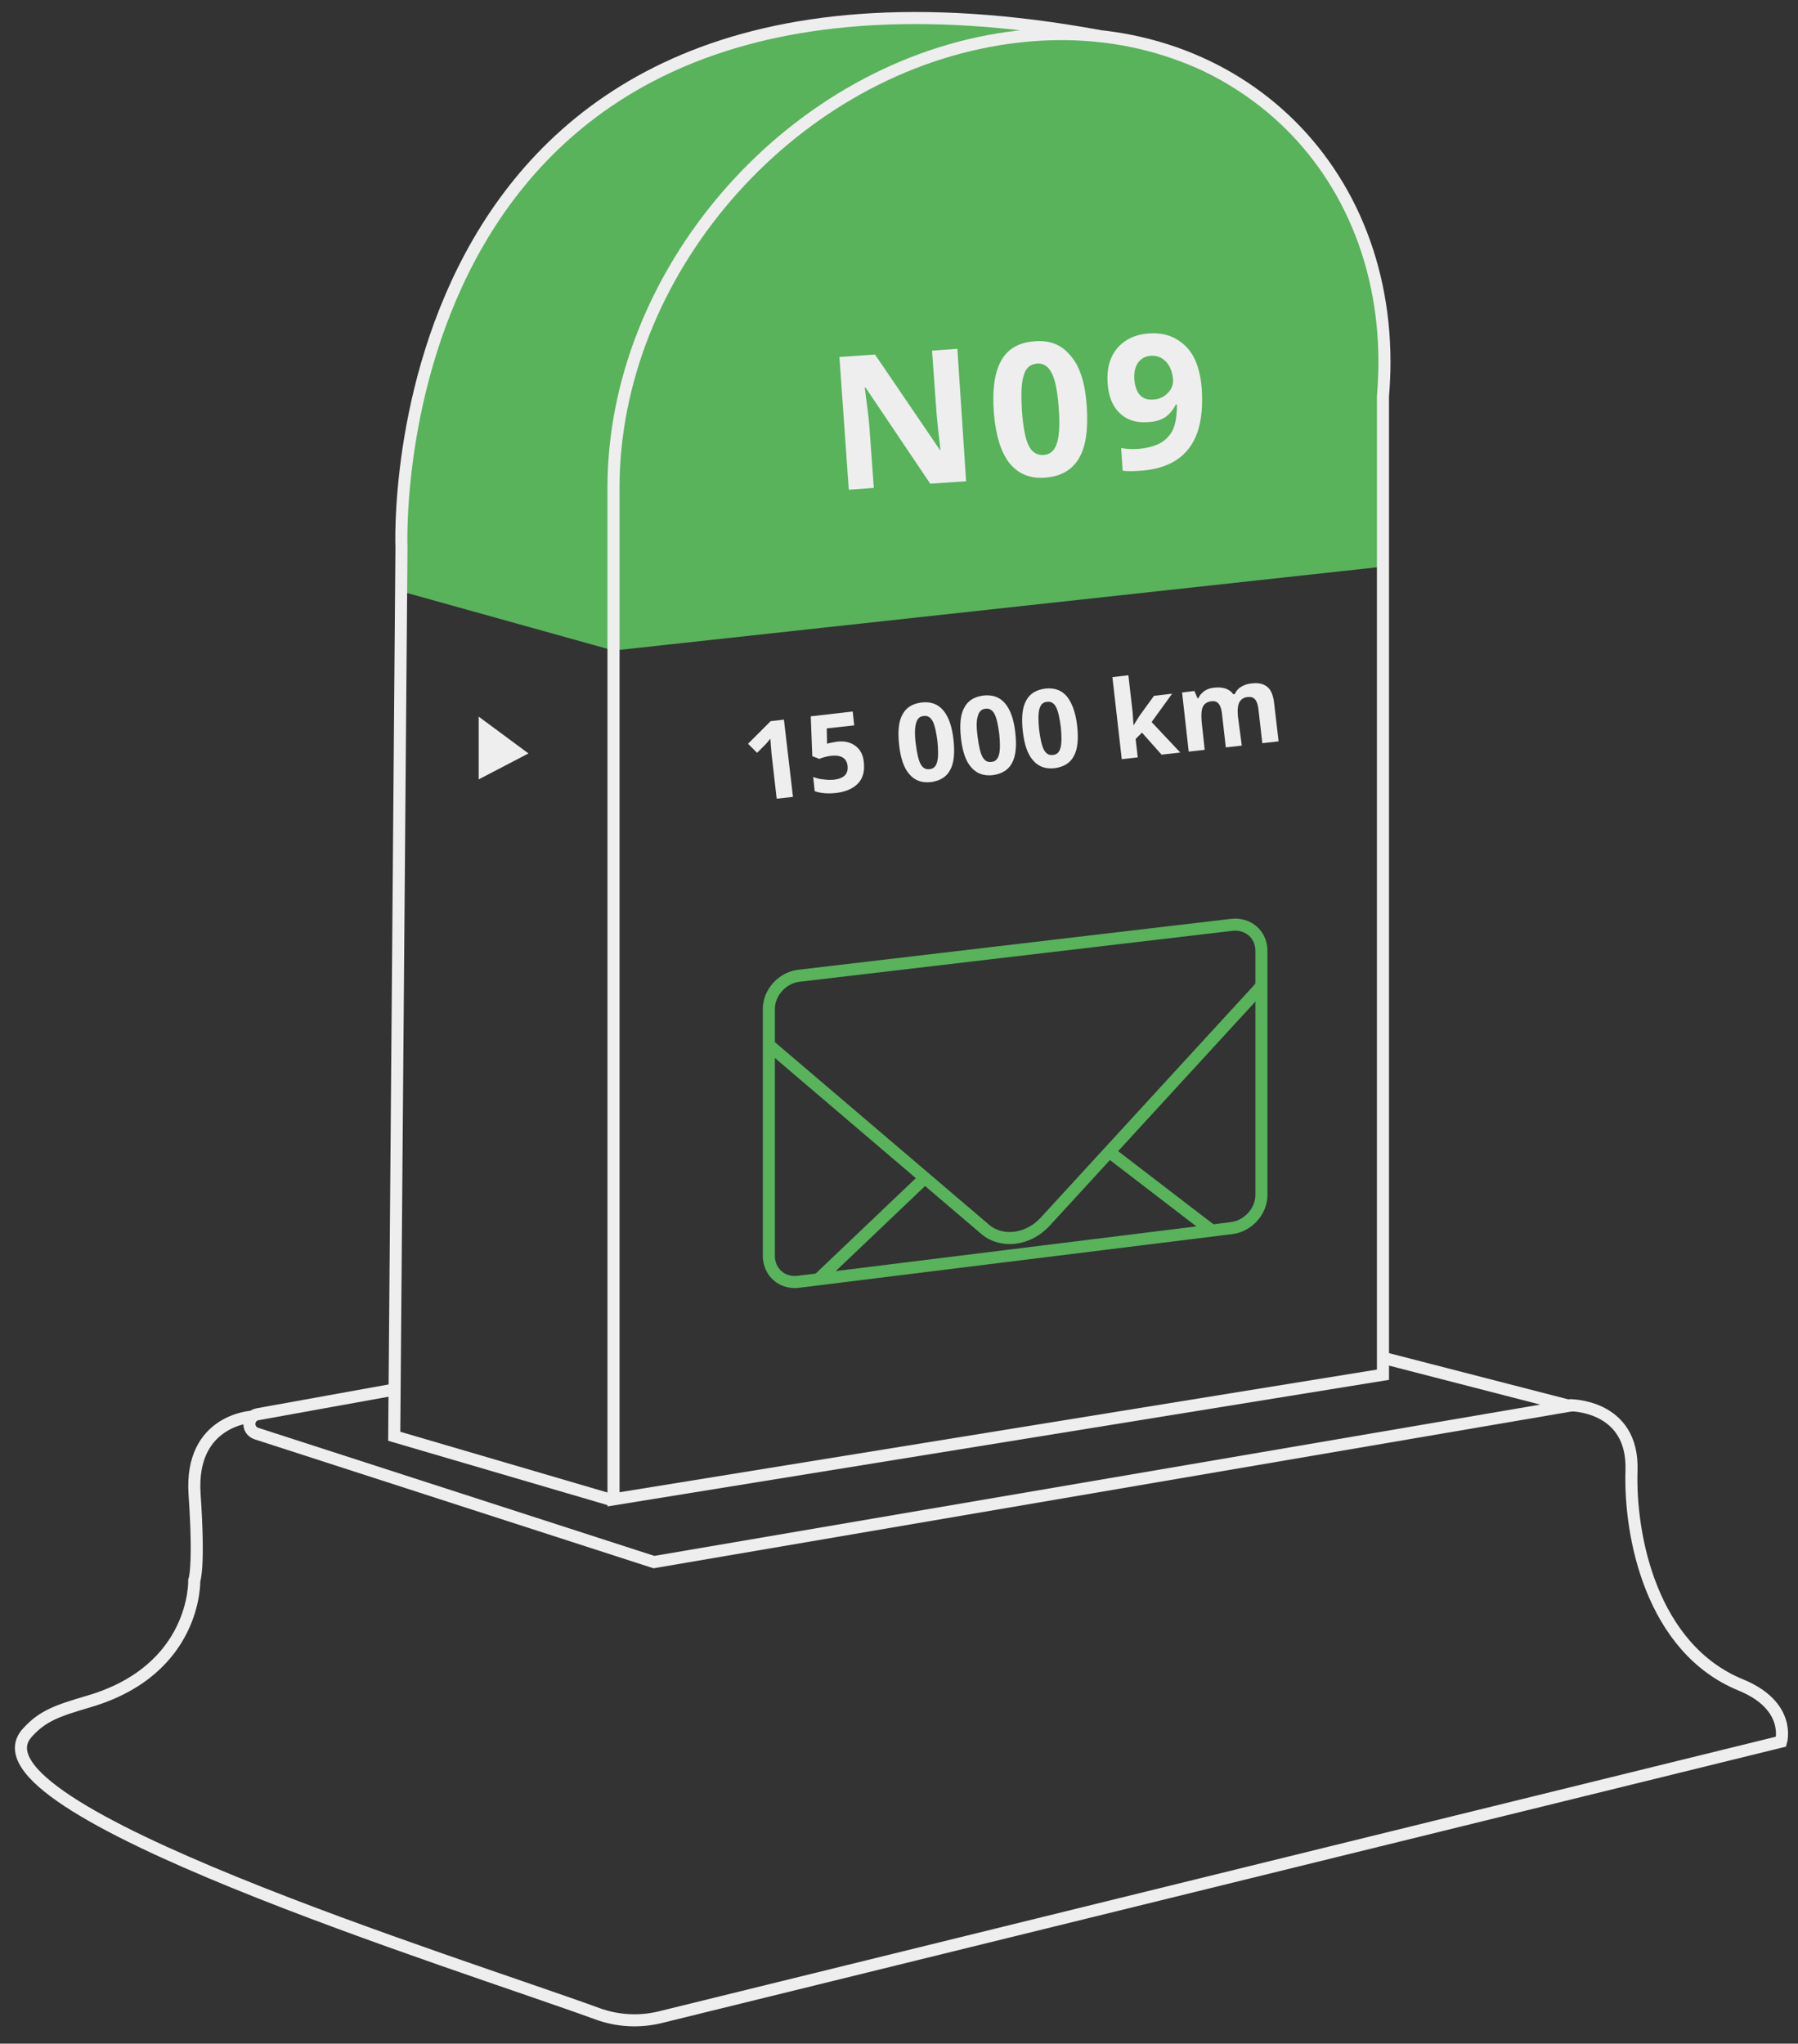 <?xml version="1.0" encoding="utf-8"?>
<!-- Generator: Adobe Illustrator 24.0.0, SVG Export Plug-In . SVG Version: 6.00 Build 0)  -->
<svg version="1.1" xmlns="http://www.w3.org/2000/svg" xmlns:xlink="http://www.w3.org/1999/xlink" x="0px" y="0px"
     viewBox="0 0 596.1 677.3" style="enable-background:new 0 0 596.1 677.3;" xml:space="preserve">
<style type="text/css">
	.st0{fill:#333333;}
	.st1{fill:#58B35B;}
	.st2{fill:none;stroke:#EEEEEE;stroke-width:4;stroke-miterlimit:10;}
	.st3{fill:#EEEEEE;}
	.st4{fill:#333333;stroke:#58B35B;stroke-width:4;stroke-miterlimit:10;}
</style>
    <g id="bg">
	<rect class="st0" width="596.1" height="677.3"/>
</g>
    <g id="borne">
	<path class="st1" d="M132.7,195.9l70.7,19.7l255.1-27.8v-81.2c0,0,0.6-90.1-127.3-99.2C228.6,0,130.7,40.6,132.7,195.9z"/>
        <g>
		<path class="st2" d="M459,120.1C459,49.5,401.8,1.5,331.2,13S203.4,91,203.4,161.6v335.3l255.1-41.3V131.4
			C458.8,127.6,459,123.9,459,120.1z"/>
	</g>
        <path class="st2" d="M202,496.9L130.7,476l2.4-294.5c0,0-9.1-213.4,231.2-169.6"/>
        <path class="st2" d="M130.8,460.5l-45.4,8.2c-3.4,0.6-3.7,5.3-0.4,6.4l131.8,42.6l303.4-51.8L458.5,450"/>
        <path class="st2" d="M83.7,469.5c0,0-20.8,0.9-19.2,25.6c1.7,24.7-0.1,28.7-0.1,28.7s0.9,29.6-35,40.1
		c-10.6,3.1-15.3,4.8-20.3,10.3c-22.9,25,143.3,76.5,189,93.2c6.6,2.4,13.7,2.8,20.5,1.2l371.9-91.4c0,0,3.5-11.9-13.4-18.8
		c-29.5-12.1-36.9-49.1-36.2-71.1s-20.7-21.6-20.7-21.6"/>
        <g>
		<path class="st3" d="M320.3,159.5l-11.9,0.8L287,128.5l-0.3,0c0.8,5.9,1.3,10,1.5,12.5l1.5,20.7l-8.3,0.6l-3.1-44l11.8-0.8
			l21.5,31.6l0.2,0c-0.7-5.7-1.1-9.7-1.3-12.1l-1.5-20.8l8.4-0.6L320.3,159.5z"/>
            <path class="st3" d="M360.3,134.6c0.5,7.7-0.3,13.5-2.6,17.3c-2.3,3.9-6,6-11.2,6.4c-5.1,0.4-9-1.3-11.9-4.9
			c-2.8-3.6-4.5-9.2-5.1-16.6c-0.6-7.8,0.3-13.6,2.5-17.4c2.2-3.9,6-6,11.2-6.3c5.1-0.4,9,1.3,11.9,5
			C358.1,121.6,359.8,127.2,360.3,134.6z M338.8,136.1c0.4,5.4,1.1,9.2,2.2,11.5c1.1,2.3,2.8,3.3,5,3.2c2.2-0.2,3.6-1.4,4.4-3.9
			c0.8-2.4,1-6.3,0.6-11.7c-0.4-5.4-1.1-9.2-2.3-11.5c-1.1-2.3-2.8-3.4-4.9-3.2c-2.2,0.2-3.7,1.4-4.4,3.9
			C338.6,126.8,338.5,130.7,338.8,136.1z"/>
            <path class="st3" d="M398.4,128.6c0.6,8.7-0.7,15.3-4.1,19.8c-3.3,4.5-8.7,7.1-16.1,7.6c-2.6,0.2-4.6,0.2-6,0l-0.5-7.5
			c1.7,0.3,3.5,0.4,5.3,0.3c3.1-0.2,5.6-0.9,7.6-1.9c1.9-1.1,3.4-2.6,4.3-4.6c0.9-2,1.3-4.8,1.3-8.2l-0.4,0c-1,2-2.3,3.4-3.7,4.3
			c-1.5,0.9-3.3,1.4-5.6,1.5c-3.8,0.3-6.9-0.7-9.3-3c-2.4-2.3-3.7-5.6-4-10c-0.3-4.7,0.7-8.5,3.2-11.5c2.5-2.9,6-4.6,10.6-4.9
			c3.2-0.2,6.1,0.3,8.7,1.7c2.5,1.4,4.6,3.4,6.1,6.2C397.2,121.2,398.1,124.6,398.4,128.6z M381.7,117.9c-1.9,0.1-3.4,0.9-4.4,2.3
			c-1,1.4-1.4,3.3-1.2,5.8c0.2,2.1,0.8,3.8,1.8,4.9c1.1,1.2,2.6,1.7,4.6,1.5c1.9-0.1,3.5-0.9,4.7-2.2c1.3-1.3,1.8-2.8,1.7-4.4
			c-0.2-2.4-0.9-4.4-2.3-5.9C385.3,118.5,383.6,117.8,381.7,117.9z"/>
	</g>
        <g>
		<path class="st3" d="M262.9,264.1l-5.4,0.6l-1.7-14.8l-0.2-2.4l-0.2-2.7c-0.8,1-1.4,1.7-1.7,2l-2.7,2.7l-3-3l7.5-7.5l4.4-0.5
			L262.9,264.1z"/>
            <path class="st3" d="M277.5,245.8c2.5-0.3,4.5,0.2,6.1,1.4c1.6,1.2,2.6,3,2.8,5.5c0.3,2.9-0.3,5.2-1.9,6.9c-1.6,1.7-4,2.8-7.3,3.2
			c-2.8,0.3-5.2,0.1-7.1-0.6l-0.5-4.7c1,0.4,2.1,0.7,3.4,0.8c1.3,0.2,2.4,0.2,3.5,0.1c3.3-0.4,4.8-1.9,4.5-4.6
			c-0.3-2.6-2.2-3.7-5.6-3.3c-0.6,0.1-1.3,0.2-2,0.4c-0.7,0.2-1.3,0.4-1.8,0.6l-2.3-0.9l-0.5-13.2l13.9-1.6l0.5,4.6l-9.1,1l0.1,5.1
			l0.6-0.2C275.6,246.1,276.4,246,277.5,245.8z"/>
            <path class="st3" d="M316.1,245c0.5,4.5,0.2,7.9-1.1,10.2c-1.2,2.3-3.4,3.6-6.4,4c-3,0.3-5.3-0.5-7.1-2.6c-1.8-2-2.9-5.2-3.4-9.6
			c-0.5-4.5-0.2-7.9,1.1-10.2c1.2-2.3,3.3-3.6,6.4-4c3-0.3,5.3,0.5,7.1,2.6C314.5,237.5,315.6,240.7,316.1,245z M303.6,246.5
			c0.4,3.1,0.9,5.4,1.6,6.7c0.7,1.3,1.7,1.9,3,1.7c1.3-0.1,2.1-0.9,2.5-2.4c0.4-1.4,0.4-3.7,0.1-6.8c-0.4-3.1-0.9-5.4-1.6-6.7
			c-0.7-1.3-1.7-1.9-3-1.7c-1.3,0.1-2.1,0.9-2.5,2.4C303.3,241,303.2,243.3,303.6,246.5z"/>
            <path class="st3" d="M336.6,242.7c0.5,4.5,0.2,7.9-1.1,10.2c-1.2,2.3-3.4,3.6-6.4,4c-3,0.3-5.3-0.5-7.1-2.6
			c-1.8-2-2.9-5.2-3.4-9.6c-0.5-4.5-0.2-7.9,1.1-10.2c1.2-2.3,3.3-3.6,6.4-4c3-0.3,5.3,0.5,7.1,2.6
			C335,235.2,336.1,238.4,336.6,242.7z M324.1,244.1c0.4,3.1,0.9,5.4,1.6,6.7c0.7,1.3,1.7,1.9,3,1.7c1.3-0.1,2.1-0.9,2.5-2.4
			c0.4-1.4,0.4-3.7,0.1-6.8c-0.4-3.1-0.9-5.4-1.6-6.7c-0.7-1.3-1.7-1.9-3-1.7c-1.3,0.1-2.1,0.9-2.5,2.4
			C323.7,238.7,323.7,241,324.1,244.1z"/>
            <path class="st3" d="M357.1,240.4c0.5,4.5,0.2,7.9-1.1,10.2c-1.2,2.3-3.4,3.6-6.4,4c-3,0.3-5.3-0.5-7.1-2.6
			c-1.8-2-2.9-5.2-3.4-9.6c-0.5-4.5-0.2-7.9,1.1-10.2c1.2-2.3,3.3-3.6,6.4-4c3-0.3,5.3,0.5,7.1,2.6
			C355.4,232.9,356.6,236.1,357.1,240.4z M344.5,241.8c0.4,3.1,0.9,5.4,1.6,6.7c0.7,1.3,1.7,1.9,3,1.7c1.3-0.1,2.1-0.9,2.5-2.4
			c0.4-1.4,0.4-3.7,0.1-6.8c-0.4-3.1-0.9-5.4-1.6-6.7c-0.7-1.3-1.7-1.9-3-1.7c-1.3,0.1-2.1,0.9-2.5,2.4
			C344.2,236.4,344.2,238.7,344.5,241.8z"/>
            <path class="st3" d="M375.8,240.4l2-3.2l4.8-6.6l6-0.7l-6.8,9.4l9.5,10.1l-6.2,0.7l-6.5-7.3l-2.1,2.1l0.7,6.1l-5.3,0.6l-3.1-27.2
			l5.3-0.6l1.4,12.2L375.8,240.4L375.8,240.4z"/>
            <path class="st3" d="M411.7,247.1l-5.3,0.6l-1.3-11.4c-0.2-1.4-0.5-2.4-1.1-3.1c-0.6-0.7-1.3-0.9-2.4-0.8
			c-1.4,0.2-2.3,0.8-2.8,1.8c-0.5,1.1-0.6,2.8-0.4,5.1l1,9.2l-5.3,0.6l-2.2-19.6l4.1-0.5l1,2.4l0.3,0c0.4-1,1.1-1.7,2-2.4
			c0.9-0.6,2-1,3.3-1.1c2.9-0.3,5,0.4,6.3,2.2l0.5-0.1c0.4-1,1.1-1.8,2.1-2.4c1-0.6,2.1-1,3.4-1.1c2.2-0.3,4,0.1,5.2,1.1
			c1.3,1,2,2.8,2.3,5.3l1.5,12.8l-5.4,0.6l-1.3-11.4c-0.2-1.4-0.5-2.4-1.1-3.1c-0.6-0.7-1.3-0.9-2.4-0.8c-1.3,0.1-2.2,0.7-2.8,1.7
			c-0.5,1-0.7,2.5-0.5,4.6L411.7,247.1z"/>
	</g>
        <polygon class="st3" points="158.7,237.5 158.7,258.3 175.2,249.7 	"/>
</g>
    <g id="lettre">
	<g>
		<g>
			<path class="st4" d="M408.4,407l-143.7,17.8c-5.4,0.7-9.8-3.2-9.8-8.6v-81.8c0-5.4,4.4-10.3,9.8-11l143.7-16.9
				c5.4-0.6,9.8,3.2,9.8,8.6v81C418.2,401.4,413.8,406.3,408.4,407z"/>
            <path class="st4" d="M254.9,346.3l71.7,61.1c5.5,4.7,14.3,3.6,19.9-2.5l71.7-78.1"/>
            <line class="st4" x1="271.4" y1="423.9" x2="306.6" y2="390.4"/>
            <line class="st4" x1="369.1" y1="382.8" x2="401.7" y2="407.8"/>
		</g>
	</g>
</g>
</svg>
